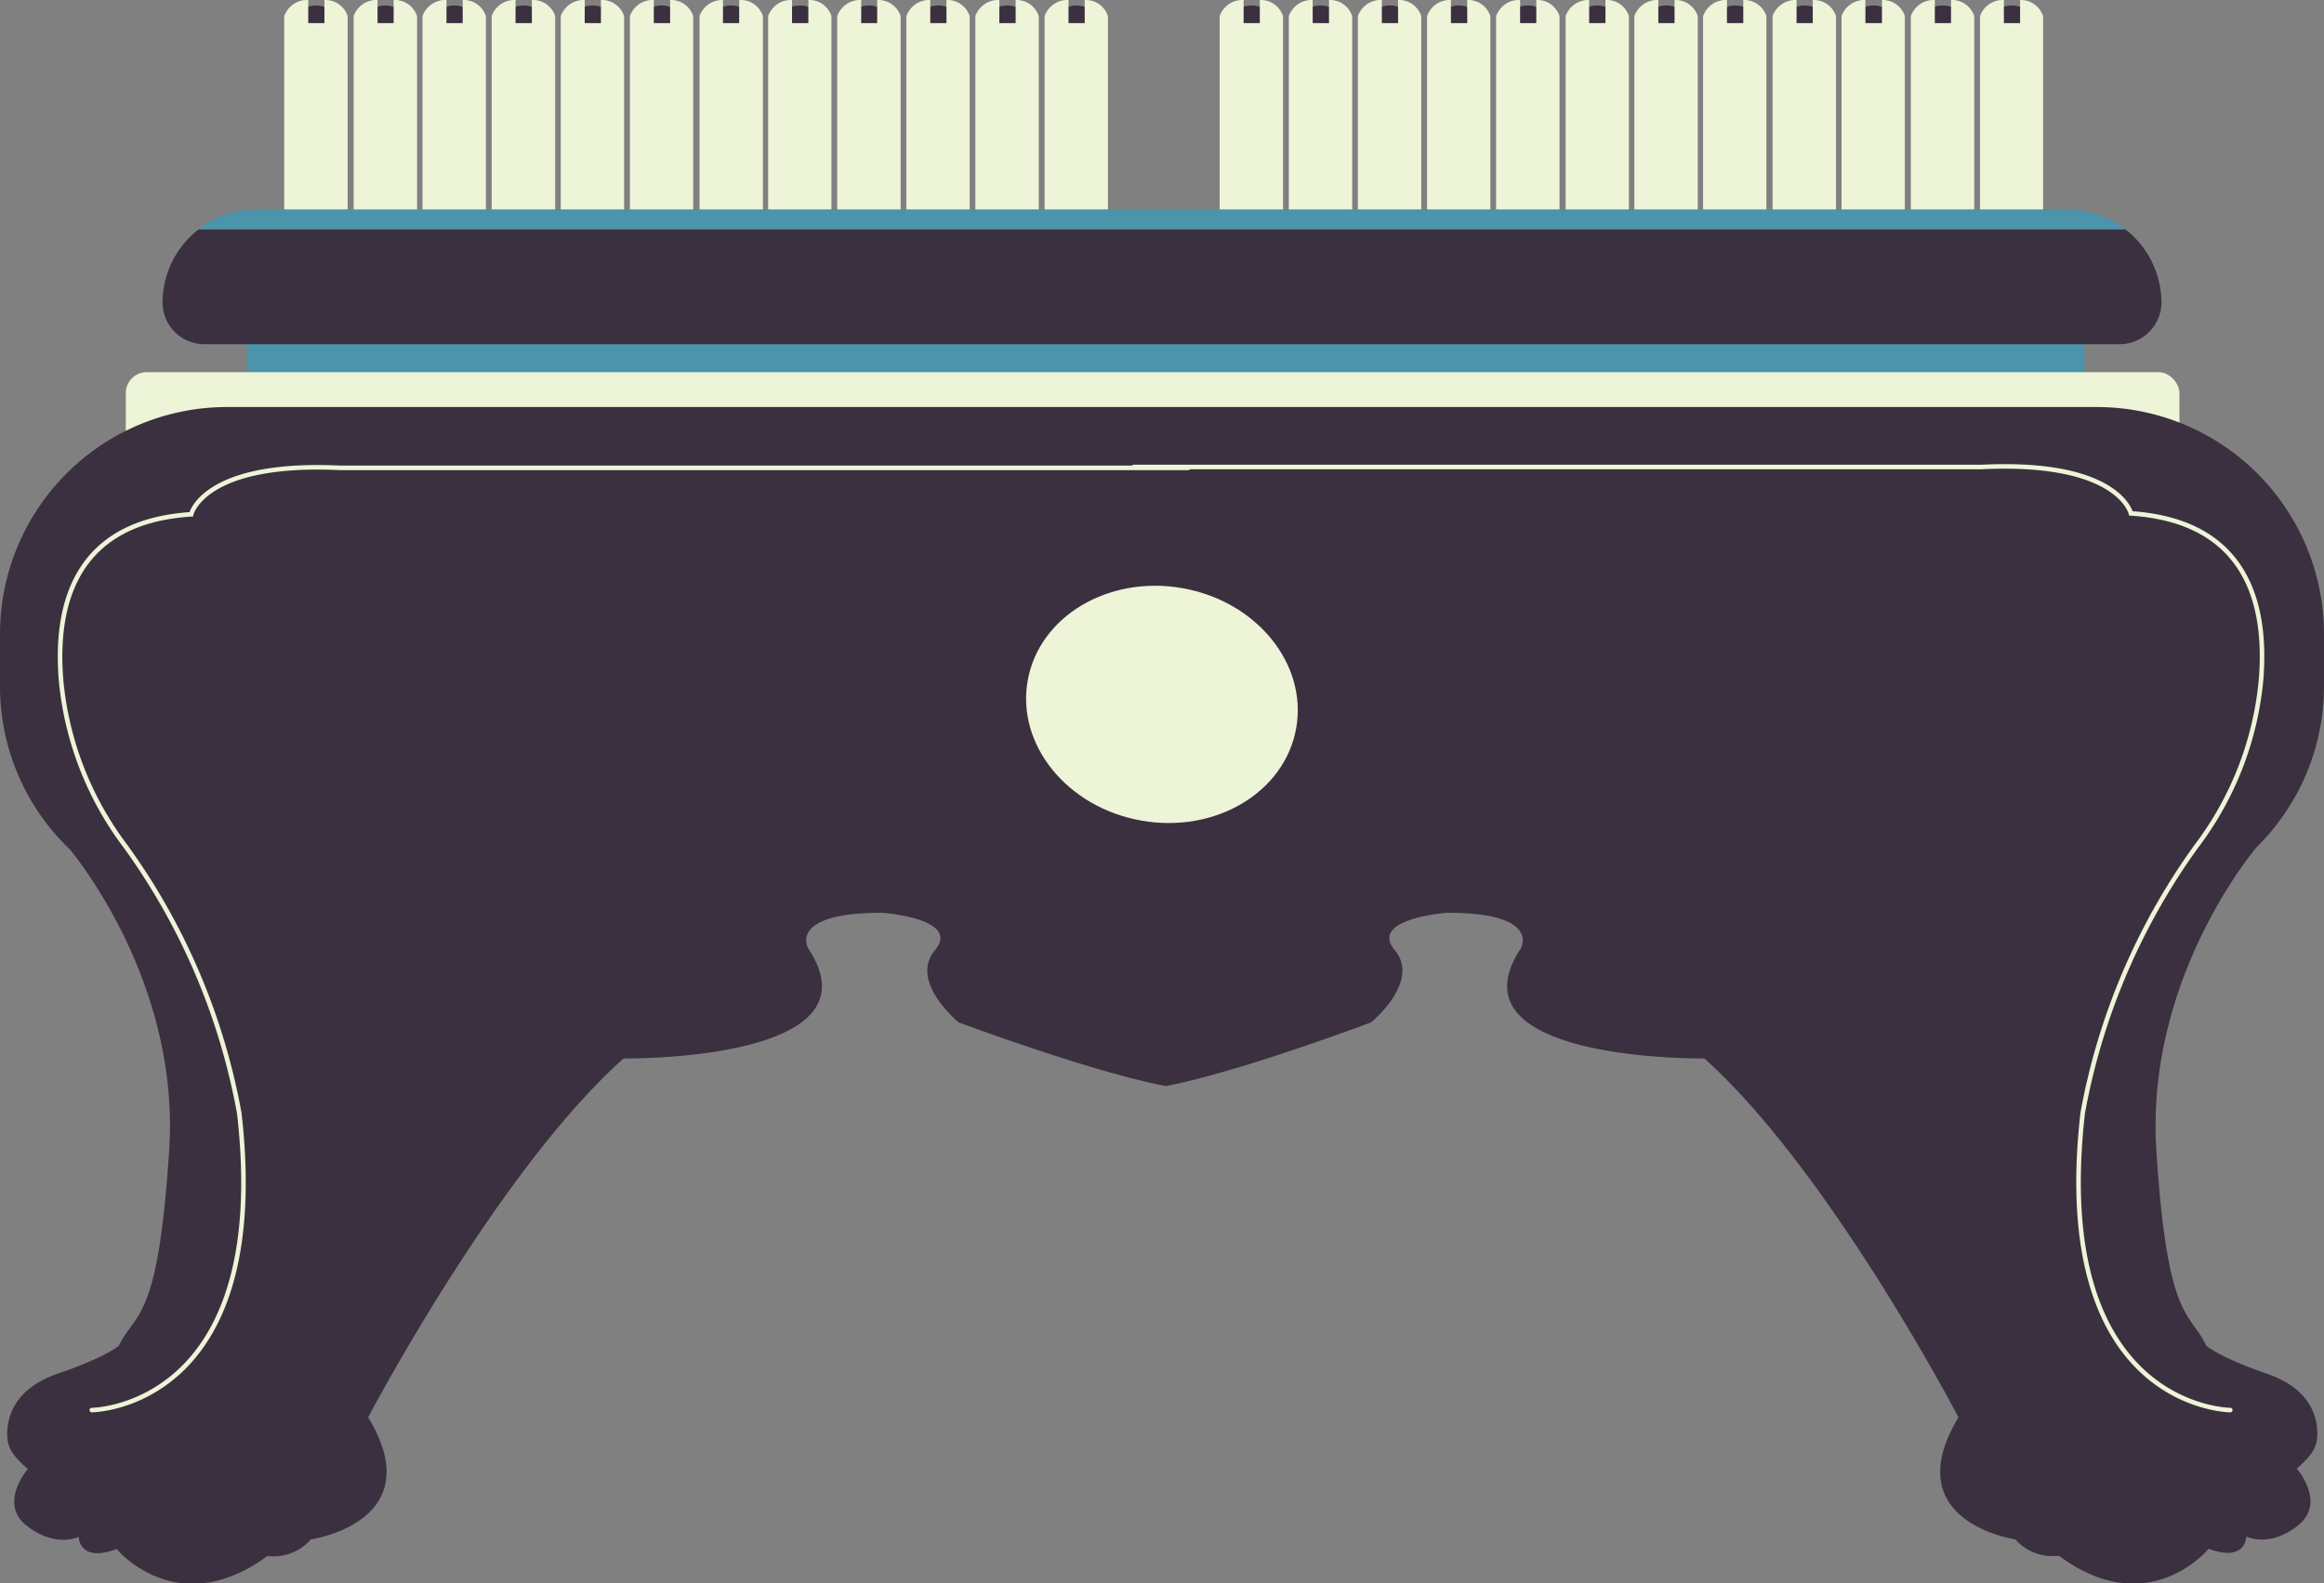 <svg xmlns="http://www.w3.org/2000/svg" viewBox="0 0 209.3 142.61"><rect x="0" y="0" width="209.3" height="142.61" fill="#808080" stroke="none"/><defs><style>.cls-1{fill:#3b303f;}.cls-2{fill:#eef4d7;}.cls-3{fill:#4b94ab;}.cls-4{fill:none;stroke:#eef4d7;stroke-linecap:round;stroke-miterlimit:10;stroke-width:0.41px;}</style></defs><title>凤箫</title><g id="图层_2" data-name="图层 2"><g id="图层_1-2" data-name="图层 1"><ellipse class="cls-1" cx="59.59" cy="1.57" rx="1.59" ry="1.08"/><path class="cls-2" d="M60.35,0V2.08H58.88V0a2.18,2.18,0,0,0-2.15,1.45V18.88h5.7V1.45A2.1,2.1,0,0,0,60.35,0Z"/><ellipse class="cls-1" cx="47.14" cy="1.57" rx="1.59" ry="1.08"/><path class="cls-2" d="M47.9,0V2.08H46.43V0a2.18,2.18,0,0,0-2.15,1.45V18.88H50V1.45A2.1,2.1,0,0,0,47.9,0Z"/><ellipse class="cls-1" cx="34.69" cy="1.57" rx="1.59" ry="1.08"/><path class="cls-2" d="M35.45,0V2.08H34V0a2.18,2.18,0,0,0-2.15,1.45V18.88h5.71V1.45A2.11,2.11,0,0,0,35.45,0Z"/><ellipse class="cls-1" cx="72.04" cy="1.57" rx="1.59" ry="1.08"/><path class="cls-2" d="M72.8,0V2.08H71.33V0a2.18,2.18,0,0,0-2.15,1.45V18.88h5.7V1.45A2.1,2.1,0,0,0,72.8,0Z"/><ellipse class="cls-1" cx="84.49" cy="1.57" rx="1.59" ry="1.08"/><path class="cls-2" d="M85.24,0V2.08H83.78V0a2.18,2.18,0,0,0-2.15,1.45V18.88h5.7V1.45A2.11,2.11,0,0,0,85.24,0Z"/><ellipse class="cls-1" cx="96.94" cy="1.57" rx="1.59" ry="1.08"/><path class="cls-2" d="M97.69,0V2.08H96.23V0a2.18,2.18,0,0,0-2.15,1.45V18.88h5.7V1.45A2.11,2.11,0,0,0,97.69,0Z"/><ellipse class="cls-1" cx="53.37" cy="1.57" rx="1.59" ry="1.08"/><path class="cls-2" d="M54.12,0V2.08H52.66V0A2.19,2.19,0,0,0,50.5,1.45V18.88h5.71V1.45A2.11,2.11,0,0,0,54.12,0Z"/><ellipse class="cls-1" cx="40.92" cy="1.57" rx="1.59" ry="1.08"/><path class="cls-2" d="M41.67,0V2.08H40.21V0a2.19,2.19,0,0,0-2.16,1.45V18.88h5.71V1.45A2.11,2.11,0,0,0,41.67,0Z"/><ellipse class="cls-1" cx="28.47" cy="1.57" rx="1.59" ry="1.08"/><path class="cls-2" d="M29.22,0V2.08H27.76V0A2.19,2.19,0,0,0,25.6,1.45V18.88h5.71V1.45A2.11,2.11,0,0,0,29.22,0Z"/><ellipse class="cls-1" cx="65.82" cy="1.57" rx="1.59" ry="1.08"/><path class="cls-2" d="M66.57,0V2.08H65.11V0A2.19,2.19,0,0,0,63,1.45V18.88h5.71V1.45A2.11,2.11,0,0,0,66.57,0Z"/><ellipse class="cls-1" cx="78.26" cy="1.57" rx="1.59" ry="1.08"/><path class="cls-2" d="M79,0V2.08H77.56V0A2.19,2.19,0,0,0,75.4,1.45V18.88h5.71V1.45A2.11,2.11,0,0,0,79,0Z"/><ellipse class="cls-1" cx="90.71" cy="1.57" rx="1.59" ry="1.08"/><path class="cls-2" d="M91.47,0V2.08H90V0a2.19,2.19,0,0,0-2.16,1.45V18.88h5.71V1.45A2.11,2.11,0,0,0,91.47,0Z"/><ellipse class="cls-1" cx="143.83" cy="1.57" rx="1.59" ry="1.08"/><path class="cls-2" d="M144.59,0V2.08h-1.47V0A2.18,2.18,0,0,0,141,1.45V18.88h5.7V1.45A2.1,2.1,0,0,0,144.59,0Z"/><ellipse class="cls-1" cx="131.38" cy="1.57" rx="1.59" ry="1.08"/><path class="cls-2" d="M132.14,0V2.08h-1.47V0a2.18,2.18,0,0,0-2.15,1.45V18.88h5.7V1.45A2.1,2.1,0,0,0,132.14,0Z"/><ellipse class="cls-1" cx="118.93" cy="1.57" rx="1.59" ry="1.08"/><path class="cls-2" d="M119.69,0V2.08h-1.47V0a2.18,2.18,0,0,0-2.15,1.45V18.88h5.71V1.45A2.11,2.11,0,0,0,119.69,0Z"/><ellipse class="cls-1" cx="156.28" cy="1.57" rx="1.59" ry="1.08"/><path class="cls-2" d="M157,0V2.08h-1.47V0a2.18,2.18,0,0,0-2.15,1.45V18.88h5.7V1.45A2.1,2.1,0,0,0,157,0Z"/><ellipse class="cls-1" cx="168.73" cy="1.57" rx="1.59" ry="1.08"/><path class="cls-2" d="M169.49,0V2.08H168V0a2.18,2.18,0,0,0-2.15,1.45V18.88h5.7V1.45A2.1,2.1,0,0,0,169.49,0Z"/><ellipse class="cls-1" cx="181.18" cy="1.57" rx="1.59" ry="1.08"/><path class="cls-2" d="M181.93,0V2.08h-1.46V0a2.18,2.18,0,0,0-2.15,1.45V18.88H184V1.45A2.11,2.11,0,0,0,181.93,0Z"/><ellipse class="cls-1" cx="137.61" cy="1.57" rx="1.59" ry="1.08"/><path class="cls-2" d="M138.36,0V2.08H136.9V0a2.19,2.19,0,0,0-2.16,1.45V18.88h5.71V1.45A2.11,2.11,0,0,0,138.36,0Z"/><ellipse class="cls-1" cx="125.16" cy="1.57" rx="1.59" ry="1.08"/><path class="cls-2" d="M125.91,0V2.08h-1.46V0a2.19,2.19,0,0,0-2.16,1.45V18.88H128V1.45A2.11,2.11,0,0,0,125.91,0Z"/><ellipse class="cls-1" cx="112.71" cy="1.57" rx="1.59" ry="1.08"/><path class="cls-2" d="M113.46,0V2.08H112V0a2.19,2.19,0,0,0-2.16,1.45V18.88h5.71V1.45A2.11,2.11,0,0,0,113.46,0Z"/><ellipse class="cls-1" cx="150.06" cy="1.57" rx="1.59" ry="1.08"/><path class="cls-2" d="M150.81,0V2.08h-1.46V0a2.19,2.19,0,0,0-2.16,1.45V18.88h5.71V1.45A2.11,2.11,0,0,0,150.81,0Z"/><ellipse class="cls-1" cx="162.51" cy="1.57" rx="1.59" ry="1.08"/><path class="cls-2" d="M163.26,0V2.08H161.8V0a2.19,2.19,0,0,0-2.16,1.45V18.88h5.71V1.45A2.11,2.11,0,0,0,163.26,0Z"/><ellipse class="cls-1" cx="174.95" cy="1.57" rx="1.59" ry="1.08"/><path class="cls-2" d="M175.71,0V2.08h-1.46V0a2.19,2.19,0,0,0-2.16,1.45V18.88h5.71V1.45A2.11,2.11,0,0,0,175.71,0Z"/><path class="cls-3" d="M186.26,18.88H23a8.34,8.34,0,0,0-5.16,1.79H191.43A8.35,8.35,0,0,0,186.26,18.88Z"/><rect class="cls-3" x="22.23" y="29.07" width="165.49" height="4.77"/><path class="cls-1" d="M191.43,20.67H17.87a8.38,8.38,0,0,0-3.23,6.6h0A3.76,3.76,0,0,0,18.39,31H190.9a3.77,3.77,0,0,0,3.76-3.75h0A8.38,8.38,0,0,0,191.43,20.67Z"/><rect class="cls-2" x="11.33" y="33.52" width="184.95" height="22.12" rx="1.88"/><path class="cls-1" d="M209.3,61.82V57.05a20.46,20.46,0,0,0-20.39-20.39H20.39A20.45,20.45,0,0,0,0,57.05v4.77A20.29,20.29,0,0,0,6.32,76.53c1.47,1.82,9.82,12.79,8.92,27-1,15.62-3,14.53-4.54,17.68,0,0-1.28,1.08-5.44,2.49S.65,127.86.65,129.16s.55,2,1.86,3.15c0,0-2.7,3.08-.1,5.11s4.68,1,4.68,1,0,2.36,3.42,1.1c0,0,5.44,6.59,13.56.63A4.53,4.53,0,0,0,28,138.65s10.86-1.57,5.16-11c0,0,11.68-22.24,23-32.32,0,0,23.37.32,16.65-9.87,0,0-2-3.25,6.63-3.25,0,0,7.15.51,4.77,3.36s2.13,6.51,2.13,6.51S98.2,96.52,105,97.82h0c6.74-1.3,18.48-5.74,18.48-5.74s4.5-3.66,2.13-6.51,4.74-3.36,4.74-3.36c8.58,0,6.59,3.25,6.59,3.25-6.68,10.19,16.55,9.87,16.55,9.87,11.28,10.08,22.89,32.32,22.89,32.32-5.67,9.43,5.12,11,5.12,11a4.52,4.52,0,0,0,3.93,1.47c8.07,6,13.48-.63,13.48-.63,3.39,1.26,3.39-1.1,3.39-1.1s2.08,1.06,4.66-1-.11-5.11-.11-5.11c1.31-1.19,1.85-1.85,1.85-3.15s-.43-4-4.58-5.42-5.41-2.49-5.41-2.49c-1.48-3.15-3.53-2.06-4.51-17.68s9.07-27.29,9.09-27.3A20.35,20.35,0,0,0,209.3,61.82Z"/><path class="cls-4" d="M107,42.14H30.66c-12.36-.6-13.44,4.18-13.44,4.18C6.76,47,4.94,54.45,5.5,61.27a29.27,29.27,0,0,0,5.84,15,58.92,58.92,0,0,1,10.21,24C24.59,126.9,8.27,127,8.27,127"/><path class="cls-4" d="M200.86,127s-16.32-.1-13.29-26.76a59,59,0,0,1,10.22-24,29.27,29.27,0,0,0,5.84-15c.56-6.82-1.26-14.31-11.72-15,0,0-1.08-4.78-13.44-4.18H102.12"/><ellipse class="cls-2" cx="104.65" cy="63.45" rx="10.63" ry="12.28" transform="translate(23.97 155.47) rotate(-79.99)"/></g></g></svg>